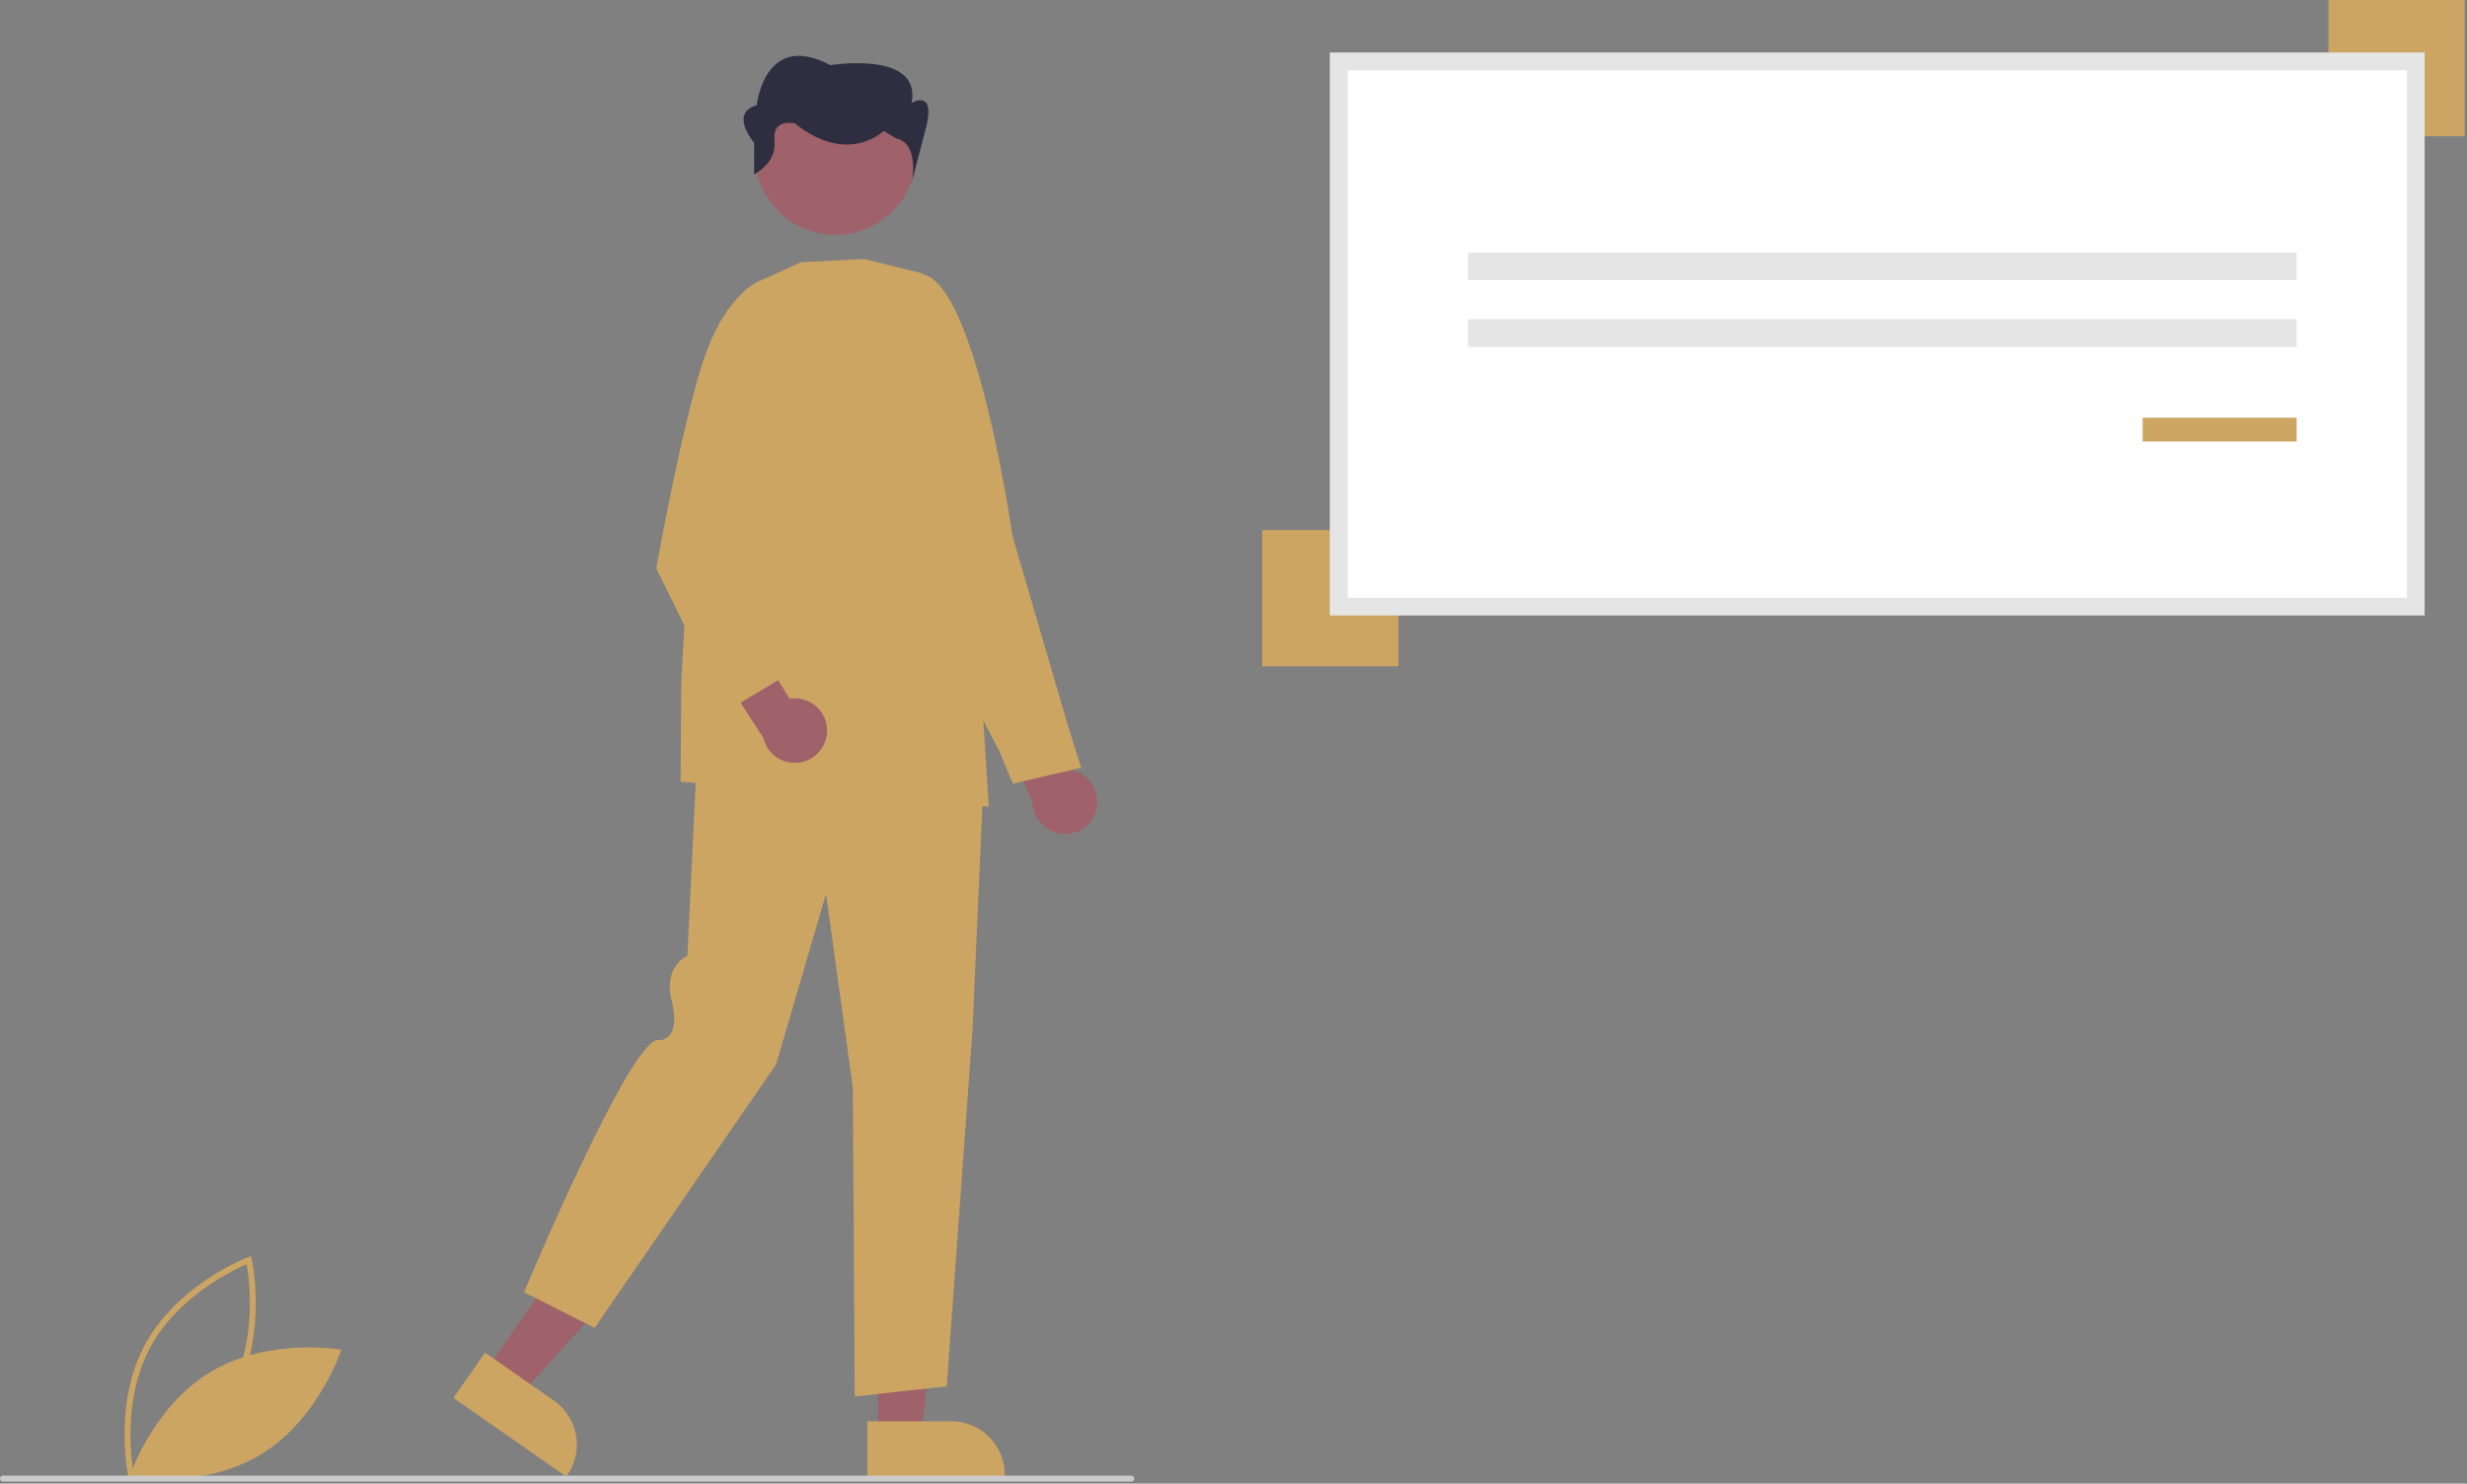<svg xmlns="http://www.w3.org/2000/svg" viewBox="0 0 833 501" width="833" height="501">
	<rect x="0" y="0" width="833" height="501" fill="#808080" stroke="none"/>
	<style>
		tspan { white-space:pre }
		.shp0 { fill: #CDA563 } 
		.shp1 { fill: #9f616a } 
		.shp2 { fill: #CDA563 } 
		.shp3 { fill: #2f2e41 } 
		.shp4 { fill: #ffffff } 
		.shp5 { fill: #e5e5e5 } 
		.shp6 { fill: #cbcbcb } 
	</style>
	<path id="Layer" fill-rule="evenodd" class="shp0" d="M43.42 499.24C43.36 498.99 37.98 474.44 48.98 454.05C59.97 433.66 83.44 424.66 83.68 424.57L84.75 424.17L85.01 425.29C85.06 425.53 90.45 450.09 79.45 470.48C68.45 490.87 44.98 499.87 44.75 499.95L43.67 500.36L43.42 499.24ZM83.28 426.9C78.58 428.92 60.02 437.77 50.74 455C41.45 472.22 44.25 492.59 45.14 497.63C49.84 495.61 68.39 486.77 77.69 469.53C86.98 452.31 84.18 431.94 83.28 426.9L83.28 426.9Z" />
	<path id="Layer" class="shp0" d="M71.05 463.33C51.29 475.22 43.68 498.83 43.68 498.83C43.68 498.83 68.1 503.17 87.86 491.28C107.62 479.39 115.24 455.78 115.24 455.78C115.24 455.78 90.81 451.44 71.05 463.33Z" />
	<path id="Layer" class="shp1" d="M370.3 272.74C370.6 271.19 370.55 269.58 370.17 268.05C369.78 266.51 369.07 265.08 368.07 263.85C367.07 262.62 365.81 261.62 364.39 260.93C362.96 260.24 361.4 259.87 359.82 259.85L350.67 236.83L335.32 238.98L348.7 271.3C348.84 273.96 349.95 276.49 351.82 278.39C353.69 280.29 356.2 281.43 358.86 281.61C361.52 281.79 364.15 280.99 366.26 279.35C368.37 277.72 369.81 275.36 370.3 272.74Z" />
	<path id="Layer" class="shp2" d="M342.03 264.66L337.28 253.32L307.66 196.94L309.27 92.6L309.58 92.56C328.53 90.06 341.36 177.39 341.89 181.11L360.61 245.12L365.06 259.23L342.03 264.66Z" />
	<path id="Layer" class="shp1" d="M296.52 484.66L310.92 484.66L317.77 429.11L296.51 429.11L296.52 484.66L296.52 484.66Z" />
	<path id="Layer" class="shp2" d="M292.84 479.96L321.21 479.95L321.21 479.95C323.58 479.95 325.93 480.42 328.13 481.33C330.32 482.24 332.31 483.57 333.99 485.25C335.67 486.93 337 488.92 337.91 491.11C338.82 493.31 339.28 495.66 339.28 498.03L339.28 498.62L292.84 498.62L292.84 479.96Z" />
	<path id="Layer" class="shp1" d="M164.09 462.71L175.91 470.95L213.29 429.29L195.85 417.14L164.09 462.71L164.09 462.71Z" />
	<path id="Layer" class="shp2" d="M163.77 456.76L187.04 472.97L187.04 472.97C188.99 474.33 190.65 476.06 191.93 478.06C193.21 480.06 194.08 482.29 194.5 484.62C194.92 486.96 194.87 489.36 194.36 491.68C193.85 493.99 192.89 496.19 191.54 498.14L191.2 498.62L153.1 472.07L163.77 456.76Z" />
	<path id="Layer" class="shp2" d="M288.6 471.6L287.98 367.39L278.92 301.86L262.02 359.49L261.99 359.54L200.77 448.42L176.94 436.35L177.07 436.04C178.53 432.58 212.83 351.25 222.06 351.25C222.46 351.27 222.86 351.25 223.26 351.19C223.65 351.12 224.04 351 224.41 350.84C224.78 350.68 225.12 350.47 225.44 350.23C225.76 349.98 226.05 349.7 226.3 349.38C229 345.77 226.8 338.1 226.78 338.02C224.14 327.08 230.78 323.35 232.1 322.73L235.65 249.33L236.02 249.36L332.41 256.12L328.37 347.88L319.67 468.11L319.37 468.15L288.6 471.6Z" />
	<path id="Layer" class="shp2" d="M333.88 272.38L333.47 272.35L229.8 263.99L230.06 229.69L235.13 140.13L235.16 140.07L255.82 95.21L270.47 88.58L291.84 87.45L291.89 87.47L311.4 92.3L331.68 237.94L333.88 272.38Z" />
	<path id="Layer" class="shp1" d="M295.19 75.96C281.95 83.2 265.39 78.34 258.15 65.1C250.91 51.86 255.76 35.3 269.01 28.06C282.25 20.82 298.81 25.67 306.05 38.92C313.29 52.16 308.43 68.72 295.19 75.96Z" />
	<path id="Layer" class="shp3" d="M254.65 58.86L254.65 48.23C254.65 48.23 246.07 38.12 255.51 35.58C255.51 35.58 258.08 10.14 280.38 22.01C280.38 22.01 311.25 16.92 307.82 34.73C307.82 34.73 315.54 30.08 312.97 41.96L307.99 61.08C307.99 61.08 310.39 48.45 302.67 46.75L298.39 44.21C298.39 44.21 286.38 56.08 268.37 41.66C268.37 41.66 260.65 39.82 261.51 47.45C262.37 55.09 254.65 58.86 254.65 58.86Z" />
	<path id="Layer" class="shp1" d="M279.26 246.77C279.27 245.18 278.94 243.61 278.29 242.17C277.63 240.73 276.67 239.45 275.47 238.42C274.26 237.38 272.85 236.63 271.32 236.21C269.8 235.78 268.2 235.7 266.63 235.96L253.5 214.96L238.79 219.83L257.76 249.22C258.37 251.82 259.91 254.1 262.1 255.63C264.28 257.17 266.95 257.85 269.6 257.54C272.25 257.24 274.69 255.98 276.47 253.99C278.26 252 279.24 249.43 279.26 246.77L279.26 246.77Z" />
	<path id="Layer" class="shp2" d="M245.34 240.15L221.58 191.91L221.6 191.8C221.7 191.26 231.26 138.16 238.58 118.64C245.94 99 256.01 95.06 256.44 94.9L256.65 94.82L265.68 103.49L253.17 187.01L266.66 227.3L245.34 240.15Z" />
	<path id="Layer" class="shp0" d="M786.21 0L832.21 0L832.21 46L786.21 46L786.21 0Z" />
	<path id="Layer" class="shp0" d="M426.21 179L472.21 179L472.21 225L426.21 225L426.21 179Z" />
	<path id="Layer" class="shp4" d="M452.02 204.84L815.7 204.84L815.7 20.73L452.02 20.73L452.02 204.84Z" />
	<path id="Layer" fill-rule="evenodd" class="shp5" d="M818.7 207.84L449.02 207.84L449.02 17.73L818.7 17.73L818.7 207.84ZM455.02 201.84L812.7 201.84L812.7 23.73L455.02 23.73L455.02 201.84Z" />
	<path id="Layer" class="shp5" d="M495.68 85.32L775.48 85.32L775.48 94.6L495.68 94.6L495.68 85.32Z" />
	<path id="Layer" class="shp5" d="M495.68 107.82L775.48 107.82L775.48 117.1L495.68 117.1L495.68 107.82Z" />
	<path id="Layer" class="shp2" d="M723.48 141.05L775.48 141.05L775.48 149.1L723.48 149.1L723.48 141.05Z" />
	<path id="Layer" class="shp6" d="M382 500.32L1 500.32C0.73 500.32 0.48 500.21 0.29 500.02C0.11 499.84 0 499.58 0 499.32C0 499.05 0.11 498.8 0.29 498.61C0.48 498.42 0.73 498.32 1 498.32L382 498.32C382.27 498.32 382.52 498.42 382.71 498.61C382.89 498.8 383 499.05 383 499.32C383 499.58 382.89 499.84 382.71 500.02C382.52 500.21 382.27 500.32 382 500.32Z" />
</svg>